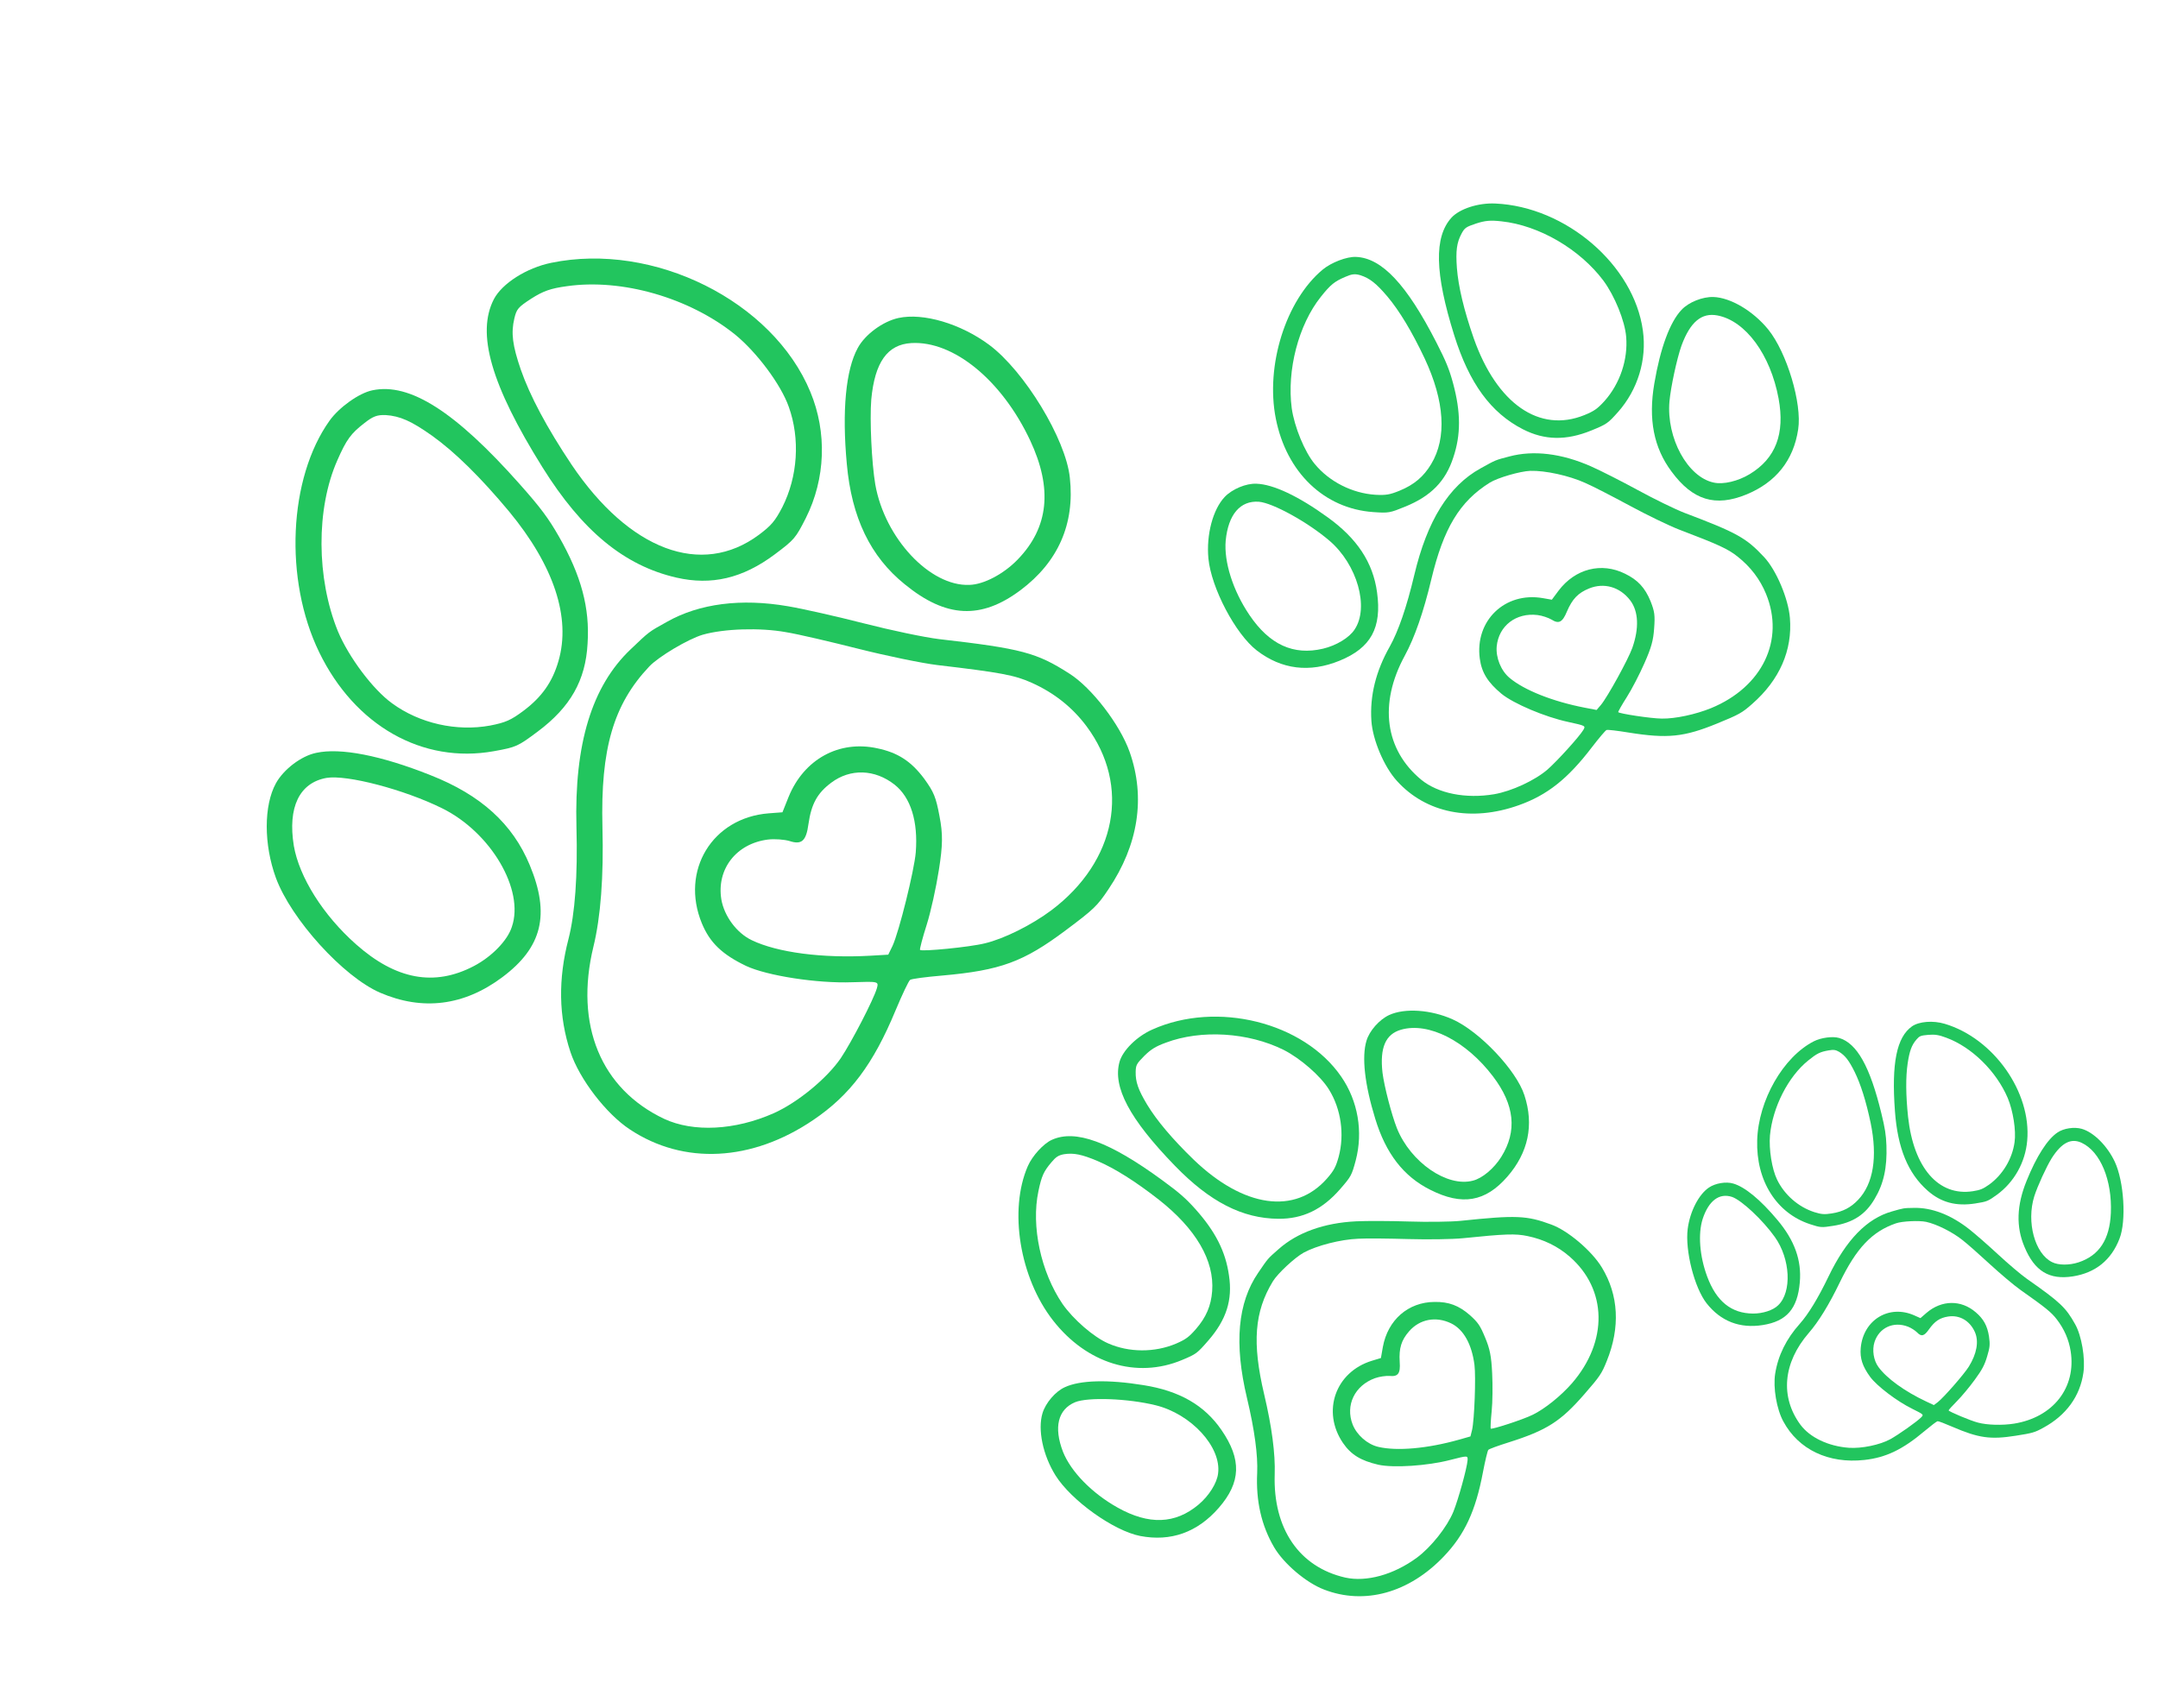 <svg width="1098" height="869" viewBox="0 0 1098 869" fill="none" xmlns="http://www.w3.org/2000/svg">
<g clip-path="url(#clip0_1_51)">
<path d="M167.691 214.057C146.794 243.332 144.476 295.009 162.394 331.889C180.524 369.276 214.948 388.822 251.331 382.263C262.774 380.2 263.495 379.828 273.64 372.243C290.192 359.868 297.972 346.227 298.961 327.508C300.161 309.297 295.679 292.836 284.429 273.113C278.95 263.558 275.038 258.325 264.469 246.416C231.618 209.38 208.414 194.598 189.448 198.623C182.672 200.026 172.582 207.238 167.691 214.057ZM196.202 211.22C203.562 211.711 209.291 214.253 219.92 221.789C231.401 230.02 244.422 242.759 259.035 260.301C281.82 287.882 290.58 314.296 284.147 336.419C281.091 347.028 275.693 354.726 266.296 361.752C259.995 366.463 257.247 367.685 249.404 369.22C232.28 372.368 213.459 368.126 199.501 357.918C189.752 350.89 177.457 334.445 171.93 321.263C160.957 294.34 160.744 258.873 171.634 234.25C176.317 223.59 178.562 220.58 185.53 215.204C189.828 211.824 191.936 211.08 196.202 211.22Z" fill="#22C55E"/>
<path d="M251.305 152.21C242.318 169.583 249.772 195.807 276.002 237.793C296.194 270.144 317.554 287.803 344.105 293.923C361.992 298.03 377.864 294.32 394.202 282.105C404.24 274.6 404.828 273.828 410.017 263.622C420.047 243.637 420.883 220.038 412.327 199.465C393.197 153.17 332.495 122.972 280.452 133.747C267.889 136.314 255.503 144.242 251.305 152.21ZM288.355 145.652C316.467 141.614 350.666 151.506 373.971 170.208C385.051 179.238 397.346 195.683 401.329 207.022C407.171 223.298 405.915 242.549 398.052 258.084C394.361 265.172 392.411 267.462 386.111 272.173C356.878 293.862 320.206 279.993 290.858 236.509C278.166 217.53 269.63 201.437 264.984 188.097C260.762 175.77 259.945 169.556 261.69 162.092C262.87 157.214 263.565 156.361 270.398 151.918C276.377 148.114 280.193 146.76 288.355 145.652Z" fill="#22C55E"/>
<path d="M140.373 398.629C134.17 409.927 134.166 429.74 140.381 446.736C148.109 467.761 174.652 497.028 193.386 505.163C214.999 514.475 236.043 511.894 255.585 497.283C275.874 482.114 280.006 465.373 269.537 440.237C260.849 419.264 244.684 404.546 218.993 394.454C193.861 384.443 173.201 380.412 160.903 383.114C153.248 384.675 144.251 391.568 140.373 398.629ZM166.111 395.868C176.46 394.124 205.649 401.768 224.941 411.317C249.749 423.567 266.958 452.82 260.423 471.69C258.173 478.7 250.134 486.875 241.167 491.581C220.964 502.191 201.396 498.508 181.13 480.531C164.405 465.732 152.248 446.354 149.499 430.43C146.328 410.825 152.32 398.354 166.111 395.868Z" fill="#22C55E"/>
<path d="M436.414 177.128C430.344 188.159 428.366 209.116 430.858 236.053C433.297 263.364 442.814 283.218 460.393 297.378C481.354 314.503 499.139 315.356 519.215 300.347C538.33 286.055 546.946 266.628 544.341 243.104C542.318 223.475 521.223 188.803 503.243 175.442C488.699 164.674 469.695 159.072 457.104 161.826C449.234 163.548 440.078 170.227 436.414 177.128ZM463.644 174.583C485.166 173.309 509.776 193.532 524.13 224.087C535.64 248.611 533.637 268.422 517.745 284.798C510.694 292.067 500.579 297.465 493.219 297.641C473.191 298.464 450.162 273.896 445.349 246.529C443.499 235.593 442.465 213.724 443.308 203.272C445.097 184.288 451.537 175.311 463.644 174.583Z" fill="#22C55E"/>
<path d="M320.823 330.474C301.168 349.165 292.164 378.538 293.3 420.806C293.982 445.767 292.54 464.992 289.268 477.76C283.93 498.232 284.221 517.326 290.274 535.442C294.867 549.156 308.413 566.829 320.508 574.768C347.894 592.916 382.537 591.154 413.795 569.948C432.481 557.31 444.265 541.674 455.666 514.171C459.012 506.176 462.302 499.221 463.05 498.662C463.797 498.103 471.079 497.154 479.373 496.447C509.19 493.798 520.77 489.469 542.234 473.422C556.437 462.803 558.306 461.072 564.026 452.468C579.18 429.984 582.95 405.856 574.771 382.67C569.912 368.823 555.487 349.975 544.138 342.811C527.487 332.119 519.784 330.054 477.898 325.244C470.406 324.353 453.211 320.727 439.616 317.24C426.021 313.753 408.587 309.807 400.963 308.515C377.075 304.399 355.818 307.14 339.431 316.396C329.903 321.688 330.543 321.209 320.823 330.474ZM357.527 323.01C368.359 319.906 386.733 319.32 399.823 321.687C406.061 322.683 422.642 326.601 436.797 330.169C450.951 333.737 469.079 337.498 476.944 338.443C508.885 342.198 516.403 343.569 524.984 347.475C536.256 352.532 545.579 359.88 552.764 369.491C575.439 399.818 568.074 438.287 534.943 463.224C524.905 470.729 510.841 477.748 501.078 480.053C493.368 481.988 468.831 484.351 468.113 483.39C467.873 483.07 469.375 477.285 471.465 470.728C473.555 464.171 476.32 451.616 477.694 442.764C479.713 430.101 479.775 424.394 478.028 415.378C476.203 405.589 475.14 403.054 470.217 396.246C463.591 387.383 456.797 382.973 446.347 380.797C426.86 376.554 409.059 386.367 401.243 405.529L398.111 413.364L391.177 413.887C362.374 416.11 346.093 443.099 357.093 469.836C361.185 479.762 367.469 485.718 379.673 491.577C390.386 496.553 415.82 500.511 433.634 499.845C447.128 499.412 447.128 499.412 446.136 502.983C444.448 508.741 433.349 530.191 427.763 538.529C420.761 548.759 405.942 561.003 393.721 566.478C373.974 575.248 352.772 576.283 337.956 569.381C305.766 554.159 292.268 521.632 301.928 481.78C305.631 466.692 307.182 446.054 306.527 420.906C305.52 381.038 312.114 358.461 330.33 339.182C335.057 334.149 350.164 325.185 357.527 323.01ZM390.677 427.246C394.171 426.798 399.157 427.233 401.716 427.983C407.9 430.019 410.196 427.969 411.356 419.278C412.838 409.013 415.913 403.551 422.961 398.282C432.678 391.016 445.105 391.382 455.199 399.317C463.403 405.836 467.171 418.002 465.947 433.733C465.187 442.959 457.433 474.227 454.116 481.369L451.949 485.819L443.015 486.339C418.426 487.742 395.524 484.721 382.52 478.461C374.765 474.769 368.485 466.146 367.031 457.744C364.494 442.327 374.567 429.302 390.677 427.246Z" fill="#22C55E"/>
</g>
<path d="M673 137.183C654.235 152.785 643.776 186.056 649.143 213.045C654.561 240.4 673.749 258.835 698.737 260.594C706.596 261.147 707.133 261.024 715.096 257.766C728.088 252.45 735.549 244.856 739.436 232.829C743.373 221.167 743.283 209.704 739.319 194.994C737.38 187.863 735.72 183.807 730.851 174.299C715.721 144.733 703.065 131.26 689.934 130.737C685.249 130.528 677.386 133.552 673 137.183ZM692.183 140.061C696.923 141.601 700.24 144.206 705.904 150.875C712.008 158.139 718.34 168.594 724.886 182.441C735.053 204.18 736.227 222.835 728.182 236.177C724.343 242.579 719.472 246.698 712.096 249.716C707.15 251.74 705.137 252.081 699.73 251.78C687.958 250.992 676.353 245.11 668.968 236.148C663.792 229.955 658.576 217.207 657.233 207.706C654.696 188.353 660.692 165.219 672.092 150.987C677.006 144.821 678.998 143.233 684.497 140.886C687.9 139.397 689.41 139.263 692.183 140.061Z" fill="#22C55E"/>
<path d="M738.518 110.763C729.621 120.588 729.971 138.903 739.904 170.595C747.545 195.01 758.494 210.052 774.843 218.438C785.859 224.078 796.907 224.293 809.732 219.046C817.612 215.822 818.131 215.416 823.298 209.63C833.331 198.277 837.961 183.046 835.911 168.23C831.378 134.908 796.806 105.179 760.822 103.57C752.14 103.16 742.649 106.27 738.518 110.763ZM763.943 112.633C783.072 114.663 803.782 126.774 815.826 142.817C821.528 150.535 826.744 163.283 827.393 171.328C828.408 182.896 824.254 195.226 816.412 204.04C812.766 208.044 811.091 209.213 806.145 211.236C783.228 220.516 761.584 205.405 749.866 172.221C744.828 157.756 742.016 145.861 741.278 136.402C740.643 127.675 741.182 123.492 743.617 118.92C745.235 115.939 745.838 115.499 751.086 113.738C755.664 112.251 758.4 112.002 763.943 112.633Z" fill="#22C55E"/>
<path d="M623.16 252.861C617.138 259.19 613.708 272.094 614.842 284.193C616.272 299.167 628.61 322.627 639.486 331.03C652.044 340.678 666.288 342.484 681.627 336.208C697.554 329.692 703.159 319.474 700.643 301.369C698.576 286.269 690.524 274.005 675.426 263.174C660.681 252.488 647.833 246.438 639.304 246.159C634.014 245.907 626.923 248.905 623.16 252.861ZM640.511 255.329C647.598 255.908 665.412 265.725 676.409 275.142C690.554 287.232 696.776 309.136 689.227 320.342C686.539 324.535 679.854 328.526 673.161 330.105C658.08 333.666 645.888 328.024 635.712 312.957C627.307 300.547 622.689 285.911 623.641 275.084C624.954 261.791 631.04 254.662 640.511 255.329Z" fill="#22C55E"/>
<path d="M855.567 157.675C849.679 163.853 844.757 177.173 841.731 195.13C838.605 213.321 841.41 227.829 850.485 239.964C861.265 254.592 872.778 258.095 888.536 251.648C903.541 245.509 912.55 234.285 914.912 218.532C916.981 205.413 909.15 179.335 899.673 167.654C892.001 158.23 880.51 151.431 871.779 151.138C866.322 150.955 859.163 153.787 855.567 157.675ZM873.86 160.53C888.191 163.268 900.827 180.518 904.951 202.797C908.255 220.677 903.514 233.246 890.263 241.278C884.382 244.843 876.817 246.682 871.961 245.577C858.688 242.793 847.84 222.975 849.419 204.354C850.098 196.925 853.204 182.511 855.564 175.844C860.021 163.777 865.796 158.998 873.86 160.53Z" fill="#22C55E"/>
<path d="M753.256 238.384C737.136 247.299 726.151 264.936 719.584 292.653C715.713 309.022 711.442 321.304 707.088 329.077C700.047 341.525 696.934 354.008 697.769 366.81C698.407 376.502 704.231 390.258 710.787 397.433C725.602 413.792 748.619 418.387 772.782 409.757C787.219 404.623 797.649 396.394 809.882 380.372C813.458 375.719 816.819 371.735 817.406 371.495C817.992 371.255 822.93 371.844 828.491 372.758C848.498 375.975 856.838 375.075 873.687 368.182C884.835 363.62 886.36 362.803 891.599 358.147C905.423 346.016 912.069 330.927 910.718 314.471C909.928 304.648 903.731 289.981 897.53 283.435C888.463 273.711 883.77 271.09 857.141 261.014C852.383 259.192 841.737 253.98 833.428 249.456C825.118 244.931 814.371 239.472 809.595 237.367C794.647 230.727 780.236 228.988 767.891 232.3C760.729 234.167 761.231 233.961 753.256 238.384ZM778.611 239.607C786.249 239.381 798.397 242.045 806.569 245.756C810.487 247.439 820.68 252.739 829.343 257.409C838.005 262.079 849.24 267.533 854.233 269.452C874.524 277.192 879.216 279.331 884.166 283.298C890.681 288.459 895.522 294.79 898.57 302.24C908.189 325.75 896.706 349.583 870.671 360.332C862.791 363.556 852.357 365.796 845.557 365.679C840.167 365.661 823.672 363.133 823.367 362.388C823.265 362.139 825.251 358.621 827.755 354.697C830.26 350.773 834.245 343.055 836.677 337.518C840.191 329.605 841.219 325.899 841.634 319.737C842.131 313.059 841.872 311.232 839.822 305.983C837.011 299.112 833.32 295.113 826.846 291.964C814.804 285.971 801.435 289.411 792.996 300.595L789.587 305.179L784.951 304.37C765.682 301.044 750.339 315.922 752.926 335.158C753.891 342.301 756.981 347.222 763.969 353.06C770.131 358.077 786.121 364.87 797.916 367.389C806.838 369.344 806.838 369.344 805.57 371.506C803.466 374.975 792.479 387.105 787.374 391.61C781.014 397.112 769.18 402.63 760.221 404.17C745.757 406.608 731.678 403.768 723.159 396.817C704.687 381.567 701.465 358.146 714.693 333.793C719.73 324.58 724.318 311.397 728.238 294.91C734.475 268.778 742.704 255.168 757.982 245.631C761.952 243.137 773.407 239.803 778.611 239.607ZM782.312 312.988C784.68 313.275 787.874 314.384 789.422 315.297C793.124 317.648 794.984 316.694 797.248 311.226C799.995 304.786 802.956 301.739 808.488 299.475C816.116 296.354 824.2 298.652 829.445 305.493C833.696 311.099 834.062 319.646 830.538 329.689C828.443 335.571 817.951 354.65 814.54 358.751L812.35 361.29L806.402 360.148C790.039 356.986 775.547 351.222 768.104 344.99C763.659 341.301 761.033 334.644 761.533 328.931C762.537 318.469 771.394 311.656 782.312 312.988Z" fill="#22C55E"/>
<path d="M522.963 593.411C513.212 615.783 518.822 650.205 535.747 671.903C552.882 693.903 578.308 701.748 601.42 692.088C608.69 689.051 609.114 688.699 614.763 682.21C623.98 671.622 627.232 661.484 625.298 648.993C623.574 636.806 618.341 626.607 608.189 615.248C603.251 609.749 599.946 606.872 591.323 600.566C564.519 580.955 547.158 574.608 535.193 580.043C530.914 581.961 525.249 588.197 522.963 593.411ZM541.393 587.361C546.319 586.606 550.452 587.442 558.51 590.855C567.227 594.6 577.583 601.093 589.654 610.521C608.507 625.371 617.94 641.508 616.75 657.042C616.198 664.487 613.698 670.356 608.465 676.367C604.957 680.398 603.311 681.607 598.346 683.769C587.476 688.355 574.465 688.316 563.84 683.63C556.433 680.424 546.044 671.38 540.574 663.497C529.61 647.348 524.569 623.988 528.356 606.151C529.974 598.434 531.04 596.12 534.897 591.553C537.268 588.693 538.557 587.894 541.393 587.361Z" fill="#22C55E"/>
<path d="M569.615 540.364C566.084 553.139 574.628 569.343 597.745 593.189C615.545 611.565 632.086 620.081 650.46 620.225C662.835 620.311 672.801 615.538 681.899 605.086C687.489 598.665 687.77 598.07 689.786 590.578C693.646 575.927 690.937 560.24 682.446 547.926C663.42 520.197 619.175 509.178 586.307 523.914C578.367 527.449 571.286 534.494 569.615 540.364ZM593.168 530.607C611.17 523.823 635.113 525.334 653.082 534.252C661.644 538.583 672.033 547.627 676.23 554.522C682.335 564.4 684.166 577.281 681.122 588.679C679.665 593.895 678.694 595.692 675.185 599.722C658.884 618.312 632.758 614.541 607.375 590.164C596.374 579.507 588.515 570.145 583.605 562.027C579.115 554.516 577.716 550.538 577.837 545.359C577.942 541.968 578.283 541.305 582.18 537.372C585.602 533.987 587.933 532.534 593.168 530.607Z" fill="#22C55E"/>
<path d="M530.431 719.148C527.897 727.509 530.632 740.577 537.083 750.875C545.09 763.609 566.657 779.021 580.148 781.64C595.703 784.613 609.239 779.826 620.121 767.325C631.419 754.346 631.834 742.699 621.45 727.656C612.816 715.097 600.111 707.76 581.756 704.87C563.782 701.951 549.586 702.321 541.84 705.906C537.002 708.058 532.015 713.923 530.431 719.148ZM547.041 713.554C553.632 710.887 573.957 711.649 588.013 715.119C606.083 719.562 621.486 736.333 619.779 749.736C619.262 754.689 615.084 761.259 609.815 765.678C597.944 775.637 584.517 776.076 568.654 767.191C555.568 759.882 544.865 748.884 540.849 738.784C536.048 726.319 538.28 717.215 547.041 713.554Z" fill="#22C55E"/>
<path d="M695.261 529.663C692.778 537.828 694.368 551.94 699.735 569.34C705.119 586.995 714.145 598.695 727.706 605.457C743.91 613.678 755.769 611.634 766.949 598.791C777.593 586.564 780.597 572.488 775.627 557.355C771.578 544.705 752.862 524.93 739.146 518.754C728.057 513.784 714.737 512.875 706.805 516.537C701.848 518.826 696.726 524.574 695.261 529.663ZM712.886 523.992C726.918 519.996 745.958 529.727 759.656 547.775C770.643 562.262 772.058 575.622 763.83 588.752C760.179 594.58 754.248 599.623 749.413 600.818C736.305 604.297 717.707 591.469 710.749 574.125C708.017 567.183 704.313 552.912 703.424 545.895C701.982 533.112 704.993 526.247 712.886 523.992Z" fill="#22C55E"/>
<path d="M640.14 647.745C629.747 662.953 627.862 683.646 634.452 711.357C638.352 727.72 640.056 740.61 639.66 749.511C638.965 763.796 641.795 776.346 648.294 787.407C653.221 795.778 664.606 805.449 673.687 808.911C694.274 816.866 716.9 810.626 734.606 792.057C745.195 780.983 750.814 768.943 754.541 749.132C755.645 743.369 756.856 738.299 757.272 737.821C757.688 737.343 762.364 735.65 767.742 733.967C787.06 727.849 794.107 723.297 806.059 709.566C813.968 700.481 814.963 699.065 817.55 692.552C824.448 675.501 823.602 659.036 815 644.943C809.879 636.522 797.751 626.206 789.269 623.145C776.8 618.534 771.429 618.301 743.113 621.269C738.043 621.78 726.191 621.909 716.735 621.602C707.278 621.295 695.223 621.248 690.011 621.514C673.673 622.301 660.019 627.225 650.479 635.732C644.92 640.619 645.277 640.209 640.14 647.745ZM663.34 637.441C670.061 633.806 682.111 630.726 691.079 630.368C695.335 630.111 706.822 630.264 716.66 630.542C726.497 630.821 738.984 630.644 744.307 630.114C765.912 627.908 771.065 627.71 777.269 629.029C785.409 630.712 792.579 634.191 798.65 639.476C817.81 656.154 818.263 682.606 799.837 703.909C794.247 710.33 785.933 717.021 779.806 719.973C774.983 722.379 759.111 727.535 758.504 727.006C758.302 726.83 758.494 722.795 758.968 718.164C759.442 713.533 759.533 704.847 759.216 698.808C758.799 690.16 758.052 686.387 755.653 680.697C753.095 674.508 752.043 672.992 747.853 669.223C742.253 664.349 737.159 662.436 729.96 662.533C716.509 662.592 706.113 671.674 703.601 685.457L702.616 691.084L698.111 692.445C679.403 698.134 672.384 718.321 683.34 734.342C687.413 740.289 692.385 743.296 701.251 745.371C709.011 747.082 726.348 745.964 738.017 742.913C746.865 740.649 746.865 740.649 746.704 743.151C746.384 747.195 742.021 762.97 739.486 769.288C736.277 777.061 728.186 787.309 720.874 792.711C709.05 801.39 695.196 805.181 684.461 802.801C661.107 797.48 647.702 778.006 648.573 750.306C648.933 739.812 647.105 725.974 643.198 709.484C637.024 683.337 638.258 667.48 647.619 652.094C650.045 648.082 658.779 639.955 663.34 637.441ZM699.627 701.329C701.871 700.522 705.223 700.077 707.016 700.197C711.379 700.633 712.612 698.945 712.177 693.042C711.737 686.055 713.012 682.002 716.937 677.493C722.348 671.277 730.602 669.697 738.363 673.45C744.679 676.547 748.848 684.019 750.214 694.573C750.986 700.769 750.188 722.529 748.985 727.725L748.169 730.978L742.343 732.63C726.304 737.16 710.768 738.525 701.318 736.303C695.689 735.005 690.351 730.239 688.23 724.91C684.426 715.114 689.276 705.047 699.627 701.329Z" fill="#22C55E"/>
<path d="M922.907 529.891C907.317 537.835 894.672 559.909 894.069 580.221C893.443 600.805 903.849 617.376 920.982 622.98C926.371 624.742 926.765 624.747 932.839 623.791C942.75 622.231 949.172 618.074 953.816 610.113C958.438 602.423 960.219 594.176 959.824 582.924C959.62 577.467 959.117 574.266 957.253 566.593C951.466 542.734 944.814 530.861 935.746 528.205C932.515 527.241 926.548 528.046 922.907 529.891ZM935.813 535.291C938.869 537.22 940.761 539.666 943.636 545.44C946.721 551.716 949.452 560.323 951.786 571.403C955.373 588.78 953.189 602.379 945.434 610.562C941.728 614.492 937.67 616.604 932.044 617.49C928.271 618.084 926.813 617.978 923.093 616.823C915.015 614.212 907.873 607.972 904.169 600.254C901.558 594.908 899.974 584.848 900.567 577.792C901.914 563.455 909.816 547.885 920.052 539.646C924.469 536.072 926.114 535.278 930.323 534.548C932.935 534.07 934.009 534.236 935.813 535.291Z" fill="#22C55E"/>
<path d="M972.822 522.302C965.04 527.811 962.337 541.023 964.159 565.506C965.555 584.365 970.766 597.068 980.81 605.93C987.581 611.894 995.246 613.967 1005.03 612.427C1011.04 611.481 1011.47 611.28 1016 608.023C1024.82 601.613 1030.5 591.481 1031.45 580.486C1033.66 555.771 1014.35 528.418 989.525 521.011C983.54 519.209 976.425 519.793 972.822 522.302ZM990.242 528.062C1003.25 532.843 1015.73 545.137 1021.54 558.749C1024.28 565.281 1025.86 575.341 1025.02 581.231C1023.86 589.714 1018.98 597.846 1012.1 602.812C1008.91 605.054 1007.56 605.603 1003.79 606.196C986.32 608.879 973.667 594.268 970.84 568.404C969.657 557.143 969.612 548.112 970.619 541.192C971.581 534.815 972.63 531.905 975.063 529.045C976.671 527.185 977.162 526.974 981.103 526.622C984.533 526.349 986.48 526.645 990.242 528.062Z" fill="#22C55E"/>
<path d="M869.552 604.298C864.336 607.796 859.869 616.466 858.712 625.351C857.299 636.352 862.123 655.341 868.35 663.264C875.55 672.374 885.187 676.145 896.888 674.303C909.037 672.391 914.588 666.028 915.749 652.59C916.738 641.388 913.1 631.183 904.32 620.783C895.763 610.548 887.782 603.972 881.882 602.29C878.236 601.19 872.812 602.111 869.552 604.298ZM881.248 609.084C886.094 610.731 896.93 620.875 903.079 629.547C910.992 640.686 911.803 657.495 904.738 664.231C902.19 666.774 896.888 668.479 891.969 668.45C880.886 668.387 873.296 662.218 868.628 649.631C864.768 639.26 863.905 627.948 866.311 620.339C869.365 611.022 874.754 606.96 881.248 609.084Z" fill="#22C55E"/>
<path d="M1046.85 576.321C1041.75 579.735 1036.18 588.445 1031.18 600.813C1026.07 613.332 1025.69 624.237 1030.07 634.528C1035.22 646.904 1042.69 651.42 1054.71 649.527C1066.15 647.726 1074.24 641.231 1078.42 630.331C1081.97 621.269 1080.71 601.183 1075.99 591.149C1072.16 583.049 1065.24 576.171 1059.2 574.444C1055.43 573.364 1049.98 574.155 1046.85 576.321ZM1059.14 581.55C1068.69 586.005 1074.72 600.587 1074.01 617.301C1073.43 630.714 1068.11 638.916 1057.58 642.381C1052.91 643.92 1047.34 643.926 1044.13 642.289C1035.33 637.984 1030.96 621.869 1035.05 608.772C1036.72 603.556 1041.21 593.745 1043.93 589.368C1048.97 581.477 1053.77 579.048 1059.14 581.55Z" fill="#22C55E"/>
<path d="M962.554 616.503C949.885 620.104 939.39 630.86 930.352 649.622C925.02 660.704 920.067 668.78 915.781 673.606C908.87 681.321 904.692 689.744 903.213 699.081C902.098 706.152 903.943 717.042 907.358 723.332C915.051 737.653 930.353 744.951 948.582 742.952C959.471 741.773 968.065 737.676 979.169 728.296C982.411 725.576 985.394 723.299 985.842 723.229C986.289 723.158 989.636 724.439 993.364 726.061C1006.79 731.847 1012.75 732.65 1025.6 730.627C1034.11 729.288 1035.3 728.966 1039.7 726.533C1051.29 720.224 1058.35 710.543 1060.05 698.492C1061.09 691.301 1059.13 679.693 1055.86 673.915C1051.1 665.358 1048.25 662.66 1031.32 650.799C1028.29 648.664 1021.71 643.073 1016.65 638.38C1011.59 633.688 1004.97 627.9 1001.99 625.559C992.635 618.194 982.871 614.443 973.734 614.676C968.442 614.773 968.825 614.712 962.554 616.503ZM980.03 621.785C985.389 622.95 993.427 626.973 998.526 631.058C1000.99 632.946 1007.24 638.523 1012.52 643.381C1017.81 648.239 1024.76 654.107 1027.93 656.353C1040.83 665.436 1043.75 667.787 1046.57 671.495C1050.28 676.333 1052.63 681.72 1053.56 687.599C1056.48 706.152 1044.64 721.27 1024.76 724.466C1018.75 725.412 1011.12 725.208 1006.4 723.943C1002.64 722.994 991.555 718.313 991.462 717.725C991.432 717.529 993.382 715.347 995.759 712.965C998.136 710.582 1002.16 705.732 1004.74 702.179C1008.46 697.107 1009.78 694.625 1011.06 690.272C1012.48 685.563 1012.59 684.207 1012.01 680.081C1011.16 674.659 1009.23 671.147 1005.22 667.761C997.793 661.365 987.921 661.513 980.24 668.078L977.126 670.777L974.025 669.391C961.131 663.655 948.043 671.673 946.749 685.935C946.273 691.232 947.634 695.302 951.565 700.709C955.053 705.381 965.104 713.037 972.919 716.895C978.823 719.848 978.823 719.848 977.591 721.18C975.566 723.307 965.956 730.108 961.673 732.456C956.355 735.301 947.22 737.208 940.727 736.757C930.254 735.996 920.899 731.51 916.079 725.039C905.66 710.88 907.183 693.503 920.322 678.313C925.316 672.573 930.635 663.903 936.021 652.746C944.574 635.065 952.499 626.721 964.682 622.527C967.851 621.426 976.371 621.022 980.03 621.785ZM970.799 675.12C972.403 675.738 974.451 677.09 975.382 678.014C977.584 680.345 979.034 679.983 981.492 676.45C984.443 672.303 986.998 670.629 991.218 669.965C997.036 669.049 1002.3 672.103 1004.86 677.927C1006.92 682.69 1005.8 688.892 1001.72 695.491C999.316 699.351 988.933 711.228 985.896 713.58L983.96 715.023L979.999 713.17C969.103 708.056 959.93 701.4 955.746 695.632C953.241 692.21 952.483 686.974 953.751 682.959C956.134 675.621 963.404 672.268 970.799 675.12Z" fill="#22C55E"/>
<defs>
<clipPath id="clip0_1_51">
<rect width="502.667" height="490.667" fill="white" transform="translate(0.839 301.512) rotate(-36.784)"/>
</clipPath>
</defs>
</svg>
